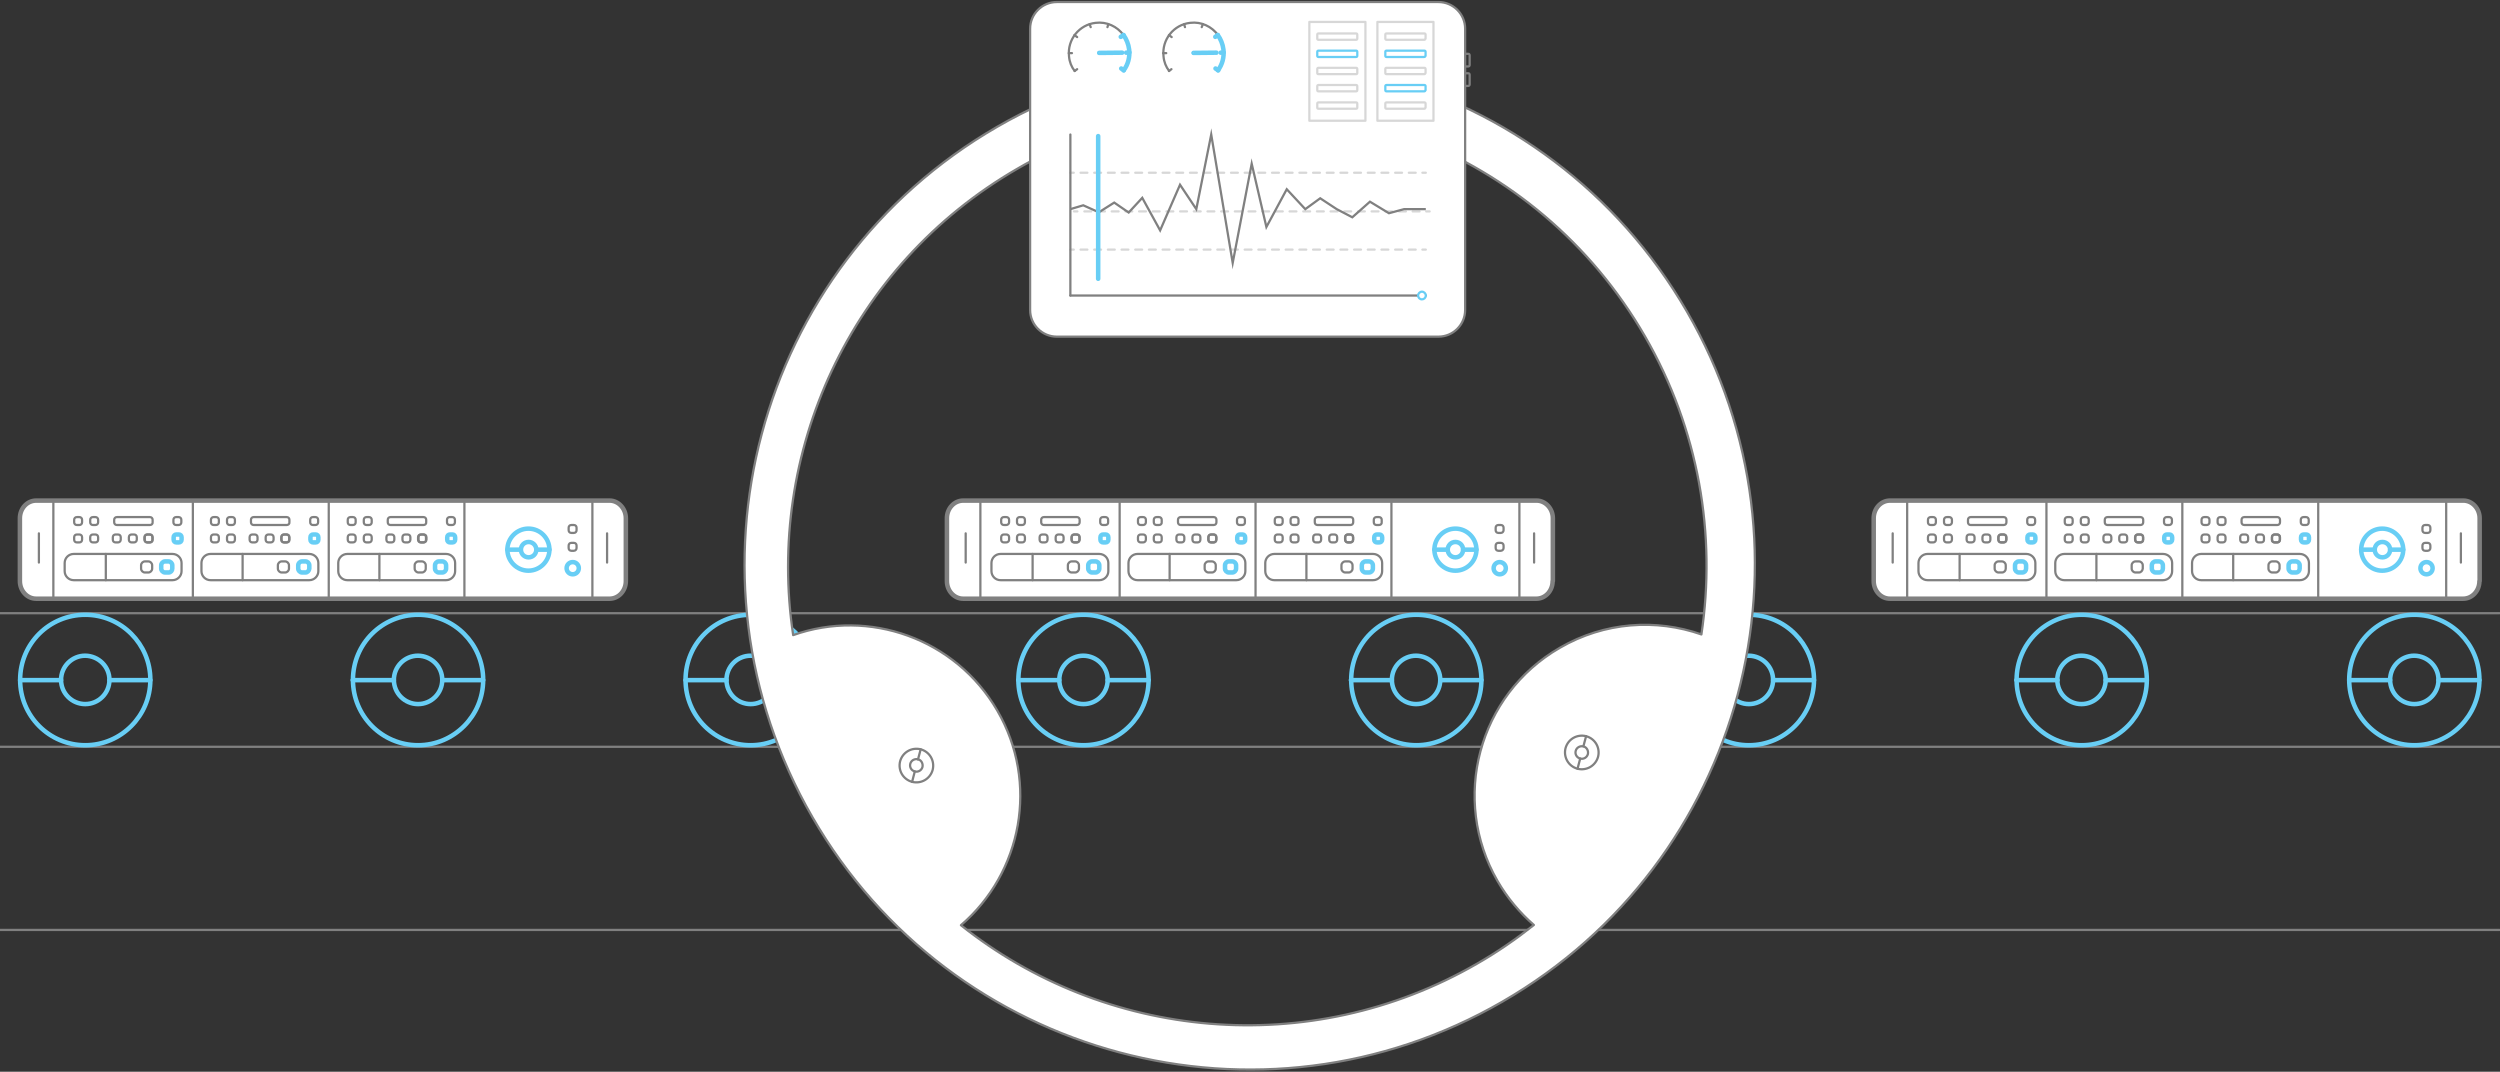 <svg xmlns="http://www.w3.org/2000/svg" xmlns:xlink="http://www.w3.org/1999/xlink" version="1.1" id="Layer_1" x="0px" y="0px" viewBox="0 0 1105.7 474" style="enable-background:new 0 0 1105.7 474;" xml:space="preserve" class="svg" src="ç" alt="DBaaS Performance"><rect x="0" y="0" width="1105.7" height="474" fill="#333333" stroke="none"/><style type="text/css">
	.prov0{fill:none;stroke:#808080;stroke-linecap:round;stroke-linejoin:round;stroke-miterlimit:10;}
	.prov1{fill:none;stroke:#68cef5;stroke-width:2;stroke-linecap:round;stroke-linejoin:round;stroke-miterlimit:10;}
	.prov2{fill:#FFFFFF;stroke:#808080;stroke-width:2;stroke-linecap:round;stroke-linejoin:round;stroke-miterlimit:10;}
	.prov3{fill:#FFFFFF;stroke:#808080;stroke-linecap:round;stroke-linejoin:round;stroke-miterlimit:10;}
	.prov4{fill:#FFFFFF;stroke:#68cef5;stroke-linecap:round;stroke-linejoin:round;stroke-miterlimit:10;}
	.prov5{fill:none;stroke:#D7D7D7;stroke-linecap:round;stroke-linejoin:round;}
	.prov6{fill:none;stroke:#D7D7D7;stroke-linecap:round;stroke-linejoin:round;stroke-dasharray:3.025,3.025;}
	.prov7{fill:none;stroke:#D7D7D7;stroke-linecap:round;stroke-linejoin:round;stroke-miterlimit:10;}
	.prov8{fill:none;stroke:#808080;stroke-miterlimit:10;}
	.prov9{fill:none;stroke:#68cef5;stroke-width:2;stroke-linecap:round;stroke-linejoin:round;stroke-miterlimit:10;}
</style><line class="prov0" x1="0" y1="271.2" x2="1105.5" y2="271.2"/><line class="prov0" x1="0" y1="330.3" x2="1105.5" y2="330.3"/><line class="prov0" x1="0" y1="411.3" x2="1105.5" y2="411.3"/><g><g><path id="svg-concept" class="prov1" d="M66.5,300.7c0,15.9-12.9,28.9-28.8,28.9c-15.9,0-28.8-12.9-28.8-28.9s12.9-28.8,28.8-28.8    C53.6,271.9,66.5,284.8,66.5,300.7z"/><path id="svg-concept" class="prov1" d="M48.4,300.7c0,5.9-4.8,10.7-10.7,10.7c-5.9,0-10.7-4.8-10.7-10.7s4.8-10.7,10.7-10.7    C43.6,290.1,48.4,294.8,48.4,300.7z"/><line id="svg-concept" class="prov1" x1="66.5" y1="300.8" x2="48.4" y2="300.8"/><line id="svg-concept" class="prov1" x1="27" y1="300.8" x2="8.9" y2="300.8"/><animateTransform attributeName="transform" type="rotate" from="0 37 301" to="360 38 301" begin="0s" dur="1s" repeatCount="indefinite"/></g><g><path id="svg-concept" class="prov1" d="M213.7,300.7c0,15.9-12.9,28.9-28.8,28.9c-15.9,0-28.8-12.9-28.8-28.9s12.9-28.8,28.8-28.8   C200.8,271.9,213.7,284.8,213.7,300.7z"/><path id="svg-concept" class="prov1" d="M195.6,300.7c0,5.9-4.8,10.7-10.7,10.7c-5.9,0-10.7-4.8-10.7-10.7s4.8-10.7,10.7-10.7   C190.8,290.1,195.6,294.8,195.6,300.7z"/><line id="svg-concept" class="prov1" x1="213.7" y1="300.8" x2="195.6" y2="300.8"/><line id="svg-concept" class="prov1" x1="174.2" y1="300.8" x2="156" y2="300.8"/><animateTransform attributeName="transform" type="rotate" from="0 185 301" to="360 185 301" begin="0s" dur="1s" repeatCount="indefinite"/></g><g><path id="svg-concept" class="prov1" d="M360.8,300.7c0,15.9-12.9,28.9-28.8,28.9c-15.9,0-28.8-12.9-28.8-28.9s12.9-28.8,28.8-28.8   C347.9,271.9,360.8,284.8,360.8,300.7z"/><path id="svg-concept" class="prov1" d="M342.7,300.7c0,5.9-4.8,10.7-10.7,10.7c-5.9,0-10.7-4.8-10.7-10.7s4.8-10.7,10.7-10.7   C337.9,290.1,342.7,294.8,342.7,300.7z"/><line id="svg-concept" class="prov1" x1="360.8" y1="300.8" x2="342.7" y2="300.8"/><line id="svg-concept" class="prov1" x1="321.3" y1="300.8" x2="303.2" y2="300.8"/><animateTransform attributeName="transform" type="rotate" from="0 332 301" to="360 332 301" begin="0.5s" dur="1s" repeatCount="indefinite"/></g><g><path id="svg-concept" class="prov1" d="M508,300.7c0,15.9-12.9,28.9-28.8,28.9c-15.9,0-28.8-12.9-28.8-28.9s12.9-28.8,28.8-28.8   C495.1,271.9,508,284.8,508,300.7z"/><path id="svg-concept" class="prov1" d="M489.9,300.7c0,5.9-4.8,10.7-10.7,10.7c-5.9,0-10.7-4.8-10.7-10.7s4.8-10.7,10.7-10.7   C485.1,290.1,489.9,294.8,489.9,300.7z"/><line id="svg-concept" class="prov1" x1="508" y1="300.8" x2="489.9" y2="300.8"/><line id="svg-concept" class="prov1" x1="468.5" y1="300.8" x2="450.4" y2="300.8"/><animateTransform attributeName="transform" type="rotate" from="0 479 301" to="360 479 301" begin="0.5s" dur="1s" repeatCount="indefinite"/></g><g><path id="svg-concept" class="prov1" d="M655.2,300.7c0,15.9-12.9,28.9-28.8,28.9c-15.9,0-28.8-12.9-28.8-28.9s12.9-28.8,28.8-28.8   C642.2,271.9,655.2,284.8,655.2,300.7z"/><path id="svg-concept" class="prov1" d="M637,300.7c0,5.9-4.8,10.7-10.7,10.7c-5.9,0-10.7-4.8-10.7-10.7s4.8-10.7,10.7-10.7   C632.2,290.1,637,294.8,637,300.7z"/><line id="svg-concept" class="prov1" x1="655.2" y1="300.8" x2="637" y2="300.8"/><line id="svg-concept" class="prov1" x1="615.6" y1="300.8" x2="597.5" y2="300.8"/><animateTransform attributeName="transform" type="rotate" from="0 626 301" to="360 626 301" begin="0.5s" dur="1s" repeatCount="indefinite"/></g><g><path id="svg-concept" class="prov1" d="M802.3,300.7c0,15.9-12.9,28.9-28.8,28.9c-15.9,0-28.8-12.9-28.8-28.9s12.9-28.8,28.8-28.8   C789.4,271.9,802.3,284.8,802.3,300.7z"/><path id="svg-concept" class="prov1" d="M784.2,300.7c0,5.9-4.8,10.7-10.7,10.7c-5.9,0-10.7-4.8-10.7-10.7s4.8-10.7,10.7-10.7   C779.4,290.1,784.2,294.8,784.2,300.7z"/><line id="svg-concept" class="prov1" x1="802.3" y1="300.8" x2="784.2" y2="300.8"/><line id="svg-concept" class="prov1" x1="762.8" y1="300.8" x2="744.7" y2="300.8"/><animateTransform attributeName="transform" type="rotate" from="0 773 301" to="360 773 301" begin="0.5s" dur="1s" repeatCount="indefinite"/></g><g><path id="svg-concept" class="prov1" d="M949.5,300.7c0,15.9-12.9,28.9-28.8,28.9c-15.9,0-28.8-12.9-28.8-28.9s12.9-28.8,28.8-28.8   C936.6,271.9,949.5,284.8,949.5,300.7z"/><path id="svg-concept" class="prov1" d="M931.3,300.7c0,5.9-4.8,10.7-10.7,10.7c-5.9,0-10.7-4.8-10.7-10.7s4.8-10.7,10.7-10.7   C926.6,290.1,931.3,294.8,931.3,300.7z"/><line id="svg-concept" class="prov1" x1="949.5" y1="300.8" x2="931.3" y2="300.8"/><line id="svg-concept" class="prov1" x1="910" y1="300.8" x2="891.8" y2="300.8"/><animateTransform attributeName="transform" type="rotate" from="0 921 301" to="360 921 301" begin="0.5s" dur="1s" repeatCount="indefinite"/></g><g><path id="svg-concept" class="prov1" d="M1096.6,300.7c0,15.9-12.9,28.9-28.8,28.9c-15.9,0-28.8-12.9-28.8-28.9s12.9-28.8,28.8-28.8   C1083.7,271.9,1096.6,284.8,1096.6,300.7z"/><path id="svg-concept" class="prov1" d="M1078.5,300.7c0,5.9-4.8,10.7-10.7,10.7c-5.9,0-10.7-4.8-10.7-10.7s4.8-10.7,10.7-10.7   C1073.7,290.1,1078.5,294.8,1078.5,300.7z"/><line id="svg-concept" class="prov1" x1="1096.6" y1="300.8" x2="1078.5" y2="300.8"/><line id="svg-concept" class="prov1" x1="1057.1" y1="300.8" x2="1039" y2="300.8"/><animateTransform attributeName="transform" type="rotate" from="0 1068 301" to="360 1068 301" begin="0.5s" dur="1s" repeatCount="indefinite"/></g></g><g><g><path class="prov2" d="M686.7,257c0,4.3-3.2,7.8-7.2,7.8H426c-4,0-7.2-3.5-7.2-7.8v-27.8c0-4.3,3.2-7.8,7.2-7.8h253.6    c3.9,0,7.2,3.5,7.2,7.8V257z"/><path id="svg-concept" class="prov1" d="M489,239.9h-1.1c-0.7,0-1.2-0.5-1.2-1.2v-1.1c0-0.7,0.5-1.2,1.2-1.2h1.1c0.7,0,1.2,0.5,1.2,1.2v1.1    C490.2,239.4,489.7,239.9,489,239.9z"/><path id="svg-concept" class="prov1" d="M484.5,253.2H483c-0.9,0-1.7-0.8-1.7-1.7V250c0-0.9,0.8-1.7,1.7-1.7h1.5c0.9,0,1.7,0.8,1.7,1.7v1.5    C486.2,252.4,485.4,253.2,484.5,253.2z"/><path id="svg-concept" class="prov1" d="M549.5,239.9h-1.1c-0.7,0-1.2-0.5-1.2-1.2v-1.1c0-0.7,0.5-1.2,1.2-1.2h1.1c0.7,0,1.2,0.5,1.2,1.2v1.1    C550.8,239.4,550.2,239.9,549.5,239.9z"/><path id="svg-concept" class="prov1" d="M545,253.2h-1.5c-0.9,0-1.7-0.8-1.7-1.7V250c0-0.9,0.8-1.7,1.7-1.7h1.5c0.9,0,1.7,0.8,1.7,1.7v1.5    C546.7,252.4,545.9,253.2,545,253.2z"/><path id="svg-concept" class="prov1" d="M610,239.9H609c-0.7,0-1.2-0.5-1.2-1.2v-1.1c0-0.7,0.5-1.2,1.2-1.2h1.1c0.7,0,1.2,0.5,1.2,1.2v1.1    C611.3,239.4,610.7,239.9,610,239.9z"/><path id="svg-concept" class="prov1" d="M605.5,253.2H604c-0.9,0-1.7-0.8-1.7-1.7V250c0-0.9,0.8-1.7,1.7-1.7h1.5c0.9,0,1.7,0.8,1.7,1.7v1.5    C607.2,252.4,606.4,253.2,605.5,253.2z"/><path id="svg-concept" class="prov1" d="M653,243.1c0,5.1-4.2,9.3-9.3,9.3c-5.1,0-9.3-4.2-9.3-9.3c0-5.1,4.2-9.3,9.3-9.3    C648.8,233.8,653,238,653,243.1z"/><path id="svg-concept" class="prov1" d="M647.1,243.1c0,1.9-1.5,3.4-3.4,3.4c-1.9,0-3.4-1.5-3.4-3.4s1.5-3.4,3.4-3.4    C645.6,239.7,647.1,241.2,647.1,243.1z"/><line id="svg-concept" class="prov1" x1="653" y1="243.1" x2="647.1" y2="243.1"/><line id="svg-concept" class="prov1" x1="640.2" y1="243.1" x2="634.4" y2="243.1"/><line class="prov0" x1="433.6" y1="221.4" x2="433.6" y2="264.7"/><line class="prov0" x1="672" y1="221.4" x2="672" y2="264.8"/><path class="prov0" d="M486.2,256.6h-43.7c-2.2,0-4-1.8-4-4V249c0-2.2,1.8-4,4-4h43.7c2.2,0,4,1.8,4,4v3.6    C490.2,254.8,488.4,256.6,486.2,256.6z"/><path class="prov0" d="M445,239.9H444c-0.7,0-1.2-0.5-1.2-1.2v-1.1c0-0.7,0.5-1.2,1.2-1.2h1.1c0.7,0,1.2,0.5,1.2,1.2v1.1    C446.3,239.4,445.7,239.9,445,239.9z"/><path class="prov0" d="M452.1,239.9H451c-0.7,0-1.2-0.5-1.2-1.2v-1.1c0-0.7,0.5-1.2,1.2-1.2h1.1c0.7,0,1.2,0.5,1.2,1.2v1.1    C453.3,239.4,452.8,239.9,452.1,239.9z"/><path class="prov0" d="M462.1,239.9H461c-0.7,0-1.2-0.5-1.2-1.2v-1.1c0-0.7,0.5-1.2,1.2-1.2h1.1c0.7,0,1.2,0.5,1.2,1.2v1.1    C463.3,239.4,462.8,239.9,462.1,239.9z"/><path class="prov0" d="M445,232.2H444c-0.7,0-1.2-0.5-1.2-1.2v-1.1c0-0.7,0.5-1.2,1.2-1.2h1.1c0.7,0,1.2,0.5,1.2,1.2v1.1    C446.3,231.7,445.7,232.2,445,232.2z"/><path class="prov0" d="M452.1,232.2H451c-0.7,0-1.2-0.5-1.2-1.2v-1.1c0-0.7,0.5-1.2,1.2-1.2h1.1c0.7,0,1.2,0.5,1.2,1.2v1.1    C453.3,231.7,452.8,232.2,452.1,232.2z"/><path class="prov0" d="M488.9,232.2h-1.1c-0.7,0-1.2-0.5-1.2-1.2v-1.1c0-0.7,0.5-1.2,1.2-1.2h1.1c0.7,0,1.2,0.5,1.2,1.2v1.1    C490.2,231.7,489.6,232.2,488.9,232.2z"/><path class="prov0" d="M469.2,239.9h-1.1c-0.7,0-1.2-0.5-1.2-1.2v-1.1c0-0.7,0.5-1.2,1.2-1.2h1.1c0.7,0,1.2,0.5,1.2,1.2v1.1    C470.4,239.4,469.9,239.9,469.2,239.9z"/><path class="prov0" d="M476.2,239.9h-1.1c-0.7,0-1.2-0.5-1.2-1.2v-1.1c0-0.7,0.5-1.2,1.2-1.2h1.1c0.7,0,1.2,0.5,1.2,1.2v1.1    C477.4,239.4,476.8,239.9,476.2,239.9z"/><path class="prov0" d="M476.3,239.9h-1.1c-0.7,0-1.2-0.5-1.2-1.2v-1.1c0-0.7,0.5-1.2,1.2-1.2h1.1c0.7,0,1.2,0.5,1.2,1.2v1.1    C477.5,239.4,476.9,239.9,476.3,239.9z"/><path class="prov0" d="M476.3,232.2l-14.6,0c-0.7,0-1.2-0.5-1.2-1.2v-1.1c0-0.7,0.5-1.2,1.2-1.2l14.6,0c0.7,0,1.2,0.5,1.2,1.2v1.1    C477.5,231.7,476.9,232.2,476.3,232.2z"/><line class="prov0" x1="456.7" y1="245" x2="456.7" y2="256.6"/><path class="prov0" d="M475.5,253.2H474c-0.9,0-1.7-0.8-1.7-1.7V250c0-0.9,0.8-1.7,1.7-1.7h1.5c0.9,0,1.7,0.8,1.7,1.7v1.5    C477.2,252.4,476.4,253.2,475.5,253.2z"/><path class="prov0" d="M546.8,256.6h-43.7c-2.2,0-4-1.8-4-4V249c0-2.2,1.8-4,4-4h43.7c2.2,0,4,1.8,4,4v3.6    C550.8,254.8,549,256.6,546.8,256.6z"/><path class="prov0" d="M505.6,239.9h-1.1c-0.7,0-1.2-0.5-1.2-1.2v-1.1c0-0.7,0.5-1.2,1.2-1.2h1.1c0.7,0,1.2,0.5,1.2,1.2v1.1    C506.8,239.4,506.2,239.9,505.6,239.9z"/><path class="prov0" d="M512.6,239.9h-1.1c-0.7,0-1.2-0.5-1.2-1.2v-1.1c0-0.7,0.5-1.2,1.2-1.2h1.1c0.7,0,1.2,0.5,1.2,1.2v1.1    C513.9,239.4,513.3,239.9,512.6,239.9z"/><path class="prov0" d="M522.6,239.9h-1.1c-0.7,0-1.2-0.5-1.2-1.2v-1.1c0-0.7,0.5-1.2,1.2-1.2h1.1c0.7,0,1.2,0.5,1.2,1.2v1.1    C523.8,239.4,523.3,239.9,522.6,239.9z"/><path class="prov0" d="M505.6,232.2h-1.1c-0.7,0-1.2-0.5-1.2-1.2v-1.1c0-0.7,0.5-1.2,1.2-1.2h1.1c0.7,0,1.2,0.5,1.2,1.2v1.1    C506.8,231.7,506.2,232.2,505.6,232.2z"/><path class="prov0" d="M512.6,232.2h-1.1c-0.7,0-1.2-0.5-1.2-1.2v-1.1c0-0.7,0.5-1.2,1.2-1.2h1.1c0.7,0,1.2,0.5,1.2,1.2v1.1    C513.9,231.7,513.3,232.2,512.6,232.2z"/><path class="prov0" d="M549.4,232.2h-1.1c-0.7,0-1.2-0.5-1.2-1.2v-1.1c0-0.7,0.5-1.2,1.2-1.2h1.1c0.7,0,1.2,0.5,1.2,1.2v1.1    C550.7,231.7,550.1,232.2,549.4,232.2z"/><path class="prov0" d="M529.7,239.9h-1.1c-0.7,0-1.2-0.5-1.2-1.2v-1.1c0-0.7,0.5-1.2,1.2-1.2h1.1c0.7,0,1.2,0.5,1.2,1.2v1.1    C530.9,239.4,530.4,239.9,529.7,239.9z"/><path class="prov0" d="M536.7,239.9h-1.1c-0.7,0-1.2-0.5-1.2-1.2v-1.1c0-0.7,0.5-1.2,1.2-1.2h1.1c0.7,0,1.2,0.5,1.2,1.2v1.1    C537.9,239.4,537.3,239.9,536.7,239.9z"/><path class="prov0" d="M536.8,239.9h-1.1c-0.7,0-1.2-0.5-1.2-1.2v-1.1c0-0.7,0.5-1.2,1.2-1.2h1.1c0.7,0,1.2,0.5,1.2,1.2v1.1    C538,239.4,537.5,239.9,536.8,239.9z"/><path class="prov0" d="M536.8,232.2l-14.6,0c-0.7,0-1.2-0.5-1.2-1.2v-1.1c0-0.7,0.5-1.2,1.2-1.2l14.6,0c0.7,0,1.2,0.5,1.2,1.2v1.1    C538,231.7,537.5,232.2,536.8,232.2z"/><line class="prov0" x1="517.3" y1="245" x2="517.3" y2="256.6"/><path class="prov0" d="M536,253.2h-1.5c-0.9,0-1.7-0.8-1.7-1.7V250c0-0.9,0.8-1.7,1.7-1.7h1.5c0.9,0,1.7,0.8,1.7,1.7v1.5    C537.7,252.4,536.9,253.2,536,253.2z"/><path class="prov0" d="M607.3,256.6h-43.7c-2.2,0-4-1.8-4-4V249c0-2.2,1.8-4,4-4h43.7c2.2,0,4,1.8,4,4v3.6    C611.3,254.8,609.5,256.6,607.3,256.6z"/><path class="prov0" d="M566.1,239.9H565c-0.7,0-1.2-0.5-1.2-1.2v-1.1c0-0.7,0.5-1.2,1.2-1.2h1.1c0.7,0,1.2,0.5,1.2,1.2v1.1    C567.3,239.4,566.7,239.9,566.1,239.9z"/><path class="prov0" d="M573.1,239.9H572c-0.7,0-1.2-0.5-1.2-1.2v-1.1c0-0.7,0.5-1.2,1.2-1.2h1.1c0.7,0,1.2,0.5,1.2,1.2v1.1    C574.4,239.4,573.8,239.9,573.1,239.9z"/><path class="prov0" d="M583.1,239.9H582c-0.7,0-1.2-0.5-1.2-1.2v-1.1c0-0.7,0.5-1.2,1.2-1.2h1.1c0.7,0,1.2,0.5,1.2,1.2v1.1    C584.3,239.4,583.8,239.9,583.1,239.9z"/><path class="prov0" d="M566.1,232.2H565c-0.7,0-1.2-0.5-1.2-1.2v-1.1c0-0.7,0.5-1.2,1.2-1.2h1.1c0.7,0,1.2,0.5,1.2,1.2v1.1    C567.3,231.7,566.7,232.2,566.1,232.2z"/><path class="prov0" d="M573.1,232.2H572c-0.7,0-1.2-0.5-1.2-1.2v-1.1c0-0.7,0.5-1.2,1.2-1.2h1.1c0.7,0,1.2,0.5,1.2,1.2v1.1    C574.4,231.7,573.8,232.2,573.1,232.2z"/><path class="prov0" d="M609.9,232.2h-1.1c-0.7,0-1.2-0.5-1.2-1.2v-1.1c0-0.7,0.5-1.2,1.2-1.2h1.1c0.7,0,1.2,0.5,1.2,1.2v1.1    C611.2,231.7,610.6,232.2,609.9,232.2z"/><path class="prov0" d="M590.2,239.9h-1.1c-0.7,0-1.2-0.5-1.2-1.2v-1.1c0-0.7,0.5-1.2,1.2-1.2h1.1c0.7,0,1.2,0.5,1.2,1.2v1.1    C591.4,239.4,590.9,239.9,590.2,239.9z"/><path class="prov0" d="M597.2,239.9h-1.1c-0.7,0-1.2-0.5-1.2-1.2v-1.1c0-0.7,0.5-1.2,1.2-1.2h1.1c0.7,0,1.2,0.5,1.2,1.2v1.1    C598.4,239.4,597.8,239.9,597.2,239.9z"/><path class="prov0" d="M597.3,239.9h-1.1c-0.7,0-1.2-0.5-1.2-1.2v-1.1c0-0.7,0.5-1.2,1.2-1.2h1.1c0.7,0,1.2,0.5,1.2,1.2v1.1    C598.5,239.4,598,239.9,597.3,239.9z"/><path id="svg-concept" class="prov1" d="M666,251.3c0,1.5-1.2,2.7-2.7,2.7c-1.5,0-2.7-1.2-2.7-2.7c0-1.5,1.2-2.7,2.7-2.7    C664.7,248.6,666,249.8,666,251.3z"/><path class="prov0" d="M663.8,243.6h-1.1c-0.7,0-1.2-0.5-1.2-1.2v-1.1c0-0.7,0.5-1.2,1.2-1.2h1.1c0.7,0,1.2,0.5,1.2,1.2v1.1    C665,243,664.4,243.6,663.8,243.6z"/><path class="prov0" d="M663.8,235.7h-1.1c-0.7,0-1.2-0.5-1.2-1.2v-1.1c0-0.7,0.5-1.2,1.2-1.2h1.1c0.7,0,1.2,0.5,1.2,1.2v1.1    C665,235.2,664.4,235.7,663.8,235.7z"/><path class="prov0" d="M597.3,232.2l-14.6,0c-0.7,0-1.2-0.5-1.2-1.2v-1.1c0-0.7,0.5-1.2,1.2-1.2l14.6,0c0.7,0,1.2,0.5,1.2,1.2v1.1    C598.5,231.7,598,232.2,597.3,232.2z"/><line class="prov0" x1="577.8" y1="245" x2="577.8" y2="256.6"/><path class="prov0" d="M596.5,253.2H595c-0.9,0-1.7-0.8-1.7-1.7V250c0-0.9,0.8-1.7,1.7-1.7h1.5c0.9,0,1.7,0.8,1.7,1.7v1.5    C598.2,252.4,597.4,253.2,596.5,253.2z"/><line class="prov0" x1="495.2" y1="221.4" x2="495.2" y2="264.8"/><line class="prov0" x1="427.1" y1="235.9" x2="427.1" y2="248.8"/><line class="prov0" x1="678.5" y1="235.9" x2="678.5" y2="248.8"/><line class="prov0" x1="555.3" y1="221.4" x2="555.3" y2="264.8"/><line class="prov0" x1="615.4" y1="221.4" x2="615.4" y2="264.8"/><path class="prov0" d="M670.5,264.8"/><path class="prov0" d="M436.1,264.8"/></g><g><path class="prov2" d="M1096.6,257c0,4.3-3.2,7.8-7.2,7.8H835.9c-4,0-7.2-3.5-7.2-7.8v-27.8c0-4.3,3.2-7.8,7.2-7.8h253.6    c3.9,0,7.2,3.5,7.2,7.8V257z"/><path id="svg-concept" class="prov1" d="M899,239.9h-1.1c-0.7,0-1.2-0.5-1.2-1.2v-1.1c0-0.7,0.5-1.2,1.2-1.2h1.1c0.7,0,1.2,0.5,1.2,1.2v1.1    C900.2,239.4,899.6,239.9,899,239.9z"/><path id="svg-concept" class="prov1" d="M894.4,253.2h-1.5c-0.9,0-1.7-0.8-1.7-1.7V250c0-0.9,0.8-1.7,1.7-1.7h1.5c0.9,0,1.7,0.8,1.7,1.7v1.5    C896.1,252.4,895.4,253.2,894.4,253.2z"/><path id="svg-concept" class="prov1" d="M959.5,239.9h-1.1c-0.7,0-1.2-0.5-1.2-1.2v-1.1c0-0.7,0.5-1.2,1.2-1.2h1.1c0.7,0,1.2,0.5,1.2,1.2v1.1    C960.7,239.4,960.1,239.9,959.5,239.9z"/><path id="svg-concept" class="prov1" d="M954.9,253.2h-1.5c-0.9,0-1.7-0.8-1.7-1.7V250c0-0.9,0.8-1.7,1.7-1.7h1.5c0.9,0,1.7,0.8,1.7,1.7v1.5    C956.6,252.4,955.9,253.2,954.9,253.2z"/><path id="svg-concept" class="prov1" d="M1020,239.9h-1.1c-0.7,0-1.2-0.5-1.2-1.2v-1.1c0-0.7,0.5-1.2,1.2-1.2h1.1c0.7,0,1.2,0.5,1.2,1.2v1.1    C1021.2,239.4,1020.7,239.9,1020,239.9z"/><path id="svg-concept" class="prov1" d="M1015.4,253.2h-1.5c-0.9,0-1.7-0.8-1.7-1.7V250c0-0.9,0.8-1.7,1.7-1.7h1.5c0.9,0,1.7,0.8,1.7,1.7v1.5    C1017.1,252.4,1016.4,253.2,1015.4,253.2z"/><path id="svg-concept" class="prov1" d="M1062.9,243.1c0,5.1-4.2,9.3-9.3,9.3c-5.1,0-9.3-4.2-9.3-9.3c0-5.1,4.2-9.3,9.3-9.3    C1058.7,233.8,1062.9,238,1062.9,243.1z"/><path id="svg-concept" class="prov1" d="M1057.1,243.1c0,1.9-1.5,3.4-3.4,3.4c-1.9,0-3.4-1.5-3.4-3.4s1.5-3.4,3.4-3.4    C1055.5,239.7,1057.1,241.2,1057.1,243.1z"/><line id="svg-concept" class="prov1" x1="1062.9" y1="243.1" x2="1057.1" y2="243.1"/><line id="svg-concept" class="prov1" x1="1050.2" y1="243.1" x2="1044.3" y2="243.1"/><line class="prov0" x1="843.5" y1="221.4" x2="843.5" y2="264.7"/><line class="prov0" x1="1081.9" y1="221.4" x2="1081.9" y2="264.8"/><path class="prov0" d="M896.2,256.6h-43.7c-2.2,0-4-1.8-4-4V249c0-2.2,1.8-4,4-4h43.7c2.2,0,4,1.8,4,4v3.6    C900.2,254.8,898.4,256.6,896.2,256.6z"/><path class="prov0" d="M855,239.9h-1.1c-0.7,0-1.2-0.5-1.2-1.2v-1.1c0-0.7,0.5-1.2,1.2-1.2h1.1c0.7,0,1.2,0.5,1.2,1.2v1.1    C856.2,239.4,855.7,239.9,855,239.9z"/><path class="prov0" d="M862.1,239.9H861c-0.7,0-1.2-0.5-1.2-1.2v-1.1c0-0.7,0.5-1.2,1.2-1.2h1.1c0.7,0,1.2,0.5,1.2,1.2v1.1    C863.3,239.4,862.7,239.9,862.1,239.9z"/><path class="prov0" d="M872,239.9H871c-0.7,0-1.2-0.5-1.2-1.2v-1.1c0-0.7,0.5-1.2,1.2-1.2h1.1c0.7,0,1.2,0.5,1.2,1.2v1.1    C873.3,239.4,872.7,239.9,872,239.9z"/><path class="prov0" d="M855,232.2h-1.1c-0.7,0-1.2-0.5-1.2-1.2v-1.1c0-0.7,0.5-1.2,1.2-1.2h1.1c0.7,0,1.2,0.5,1.2,1.2v1.1    C856.2,231.7,855.7,232.2,855,232.2z"/><path class="prov0" d="M862.1,232.2H861c-0.7,0-1.2-0.5-1.2-1.2v-1.1c0-0.7,0.5-1.2,1.2-1.2h1.1c0.7,0,1.2,0.5,1.2,1.2v1.1    C863.3,231.7,862.7,232.2,862.1,232.2z"/><path class="prov0" d="M898.9,232.2h-1.1c-0.7,0-1.2-0.5-1.2-1.2v-1.1c0-0.7,0.5-1.2,1.2-1.2h1.1c0.7,0,1.2,0.5,1.2,1.2v1.1    C900.1,231.7,899.5,232.2,898.9,232.2z"/><path class="prov0" d="M879.1,239.9H878c-0.7,0-1.2-0.5-1.2-1.2v-1.1c0-0.7,0.5-1.2,1.2-1.2h1.1c0.7,0,1.2,0.5,1.2,1.2v1.1    C880.3,239.4,879.8,239.9,879.1,239.9z"/><path class="prov0" d="M886.1,239.9H885c-0.7,0-1.2-0.5-1.2-1.2v-1.1c0-0.7,0.5-1.2,1.2-1.2h1.1c0.7,0,1.2,0.5,1.2,1.2v1.1    C887.3,239.4,886.8,239.9,886.1,239.9z"/><path class="prov0" d="M886.2,239.9h-1.1c-0.7,0-1.2-0.5-1.2-1.2v-1.1c0-0.7,0.5-1.2,1.2-1.2h1.1c0.7,0,1.2,0.5,1.2,1.2v1.1    C887.4,239.4,886.9,239.9,886.2,239.9z"/><path class="prov0" d="M886.2,232.2l-14.6,0c-0.7,0-1.2-0.5-1.2-1.2v-1.1c0-0.7,0.5-1.2,1.2-1.2l14.6,0c0.7,0,1.2,0.5,1.2,1.2v1.1    C887.4,231.7,886.9,232.2,886.2,232.2z"/><line class="prov0" x1="866.7" y1="245" x2="866.7" y2="256.6"/><path class="prov0" d="M885.4,253.2h-1.5c-0.9,0-1.7-0.8-1.7-1.7V250c0-0.9,0.8-1.7,1.7-1.7h1.5c0.9,0,1.7,0.8,1.7,1.7v1.5    C887.1,252.4,886.4,253.2,885.4,253.2z"/><path class="prov0" d="M956.7,256.6H913c-2.2,0-4-1.8-4-4V249c0-2.2,1.8-4,4-4h43.7c2.2,0,4,1.8,4,4v3.6    C960.7,254.8,958.9,256.6,956.7,256.6z"/><path class="prov0" d="M915.5,239.9h-1.1c-0.7,0-1.2-0.5-1.2-1.2v-1.1c0-0.7,0.5-1.2,1.2-1.2h1.1c0.7,0,1.2,0.5,1.2,1.2v1.1    C916.7,239.4,916.2,239.9,915.5,239.9z"/><path class="prov0" d="M922.6,239.9h-1.1c-0.7,0-1.2-0.5-1.2-1.2v-1.1c0-0.7,0.5-1.2,1.2-1.2h1.1c0.7,0,1.2,0.5,1.2,1.2v1.1    C923.8,239.4,923.2,239.9,922.6,239.9z"/><path class="prov0" d="M932.6,239.9h-1.1c-0.7,0-1.2-0.5-1.2-1.2v-1.1c0-0.7,0.5-1.2,1.2-1.2h1.1c0.7,0,1.2,0.5,1.2,1.2v1.1    C933.8,239.4,933.2,239.9,932.6,239.9z"/><path class="prov0" d="M915.5,232.2h-1.1c-0.7,0-1.2-0.5-1.2-1.2v-1.1c0-0.7,0.5-1.2,1.2-1.2h1.1c0.7,0,1.2,0.5,1.2,1.2v1.1    C916.7,231.7,916.2,232.2,915.5,232.2z"/><path class="prov0" d="M922.6,232.2h-1.1c-0.7,0-1.2-0.5-1.2-1.2v-1.1c0-0.7,0.5-1.2,1.2-1.2h1.1c0.7,0,1.2,0.5,1.2,1.2v1.1    C923.8,231.7,923.2,232.2,922.6,232.2z"/><path class="prov0" d="M959.4,232.2h-1.1c-0.7,0-1.2-0.5-1.2-1.2v-1.1c0-0.7,0.5-1.2,1.2-1.2h1.1c0.7,0,1.2,0.5,1.2,1.2v1.1    C960.6,231.7,960,232.2,959.4,232.2z"/><path class="prov0" d="M939.6,239.9h-1.1c-0.7,0-1.2-0.5-1.2-1.2v-1.1c0-0.7,0.5-1.2,1.2-1.2h1.1c0.7,0,1.2,0.5,1.2,1.2v1.1    C940.9,239.4,940.3,239.9,939.6,239.9z"/><path class="prov0" d="M946.6,239.9h-1.1c-0.7,0-1.2-0.5-1.2-1.2v-1.1c0-0.7,0.5-1.2,1.2-1.2h1.1c0.7,0,1.2,0.5,1.2,1.2v1.1    C947.8,239.4,947.3,239.9,946.6,239.9z"/><path class="prov0" d="M946.7,239.9h-1.1c-0.7,0-1.2-0.5-1.2-1.2v-1.1c0-0.7,0.5-1.2,1.2-1.2h1.1c0.7,0,1.2,0.5,1.2,1.2v1.1    C947.9,239.4,947.4,239.9,946.7,239.9z"/><path class="prov0" d="M946.7,232.2l-14.6,0c-0.7,0-1.2-0.5-1.2-1.2v-1.1c0-0.7,0.5-1.2,1.2-1.2l14.6,0c0.7,0,1.2,0.5,1.2,1.2v1.1    C947.9,231.7,947.4,232.2,946.7,232.2z"/><line class="prov0" x1="927.2" y1="245" x2="927.2" y2="256.6"/><path class="prov0" d="M946,253.2h-1.5c-0.9,0-1.7-0.8-1.7-1.7V250c0-0.9,0.8-1.7,1.7-1.7h1.5c0.9,0,1.7,0.8,1.7,1.7v1.5    C947.6,252.4,946.9,253.2,946,253.2z"/><path class="prov0" d="M1017.2,256.6h-43.7c-2.2,0-4-1.8-4-4V249c0-2.2,1.8-4,4-4h43.7c2.2,0,4,1.8,4,4v3.6    C1021.2,254.8,1019.4,256.6,1017.2,256.6z"/><path class="prov0" d="M976,239.9h-1.1c-0.7,0-1.2-0.5-1.2-1.2v-1.1c0-0.7,0.5-1.2,1.2-1.2h1.1c0.7,0,1.2,0.5,1.2,1.2v1.1    C977.2,239.4,976.7,239.9,976,239.9z"/><path class="prov0" d="M983.1,239.9H982c-0.7,0-1.2-0.5-1.2-1.2v-1.1c0-0.7,0.5-1.2,1.2-1.2h1.1c0.7,0,1.2,0.5,1.2,1.2v1.1    C984.3,239.4,983.8,239.9,983.1,239.9z"/><path class="prov0" d="M993.1,239.9H992c-0.7,0-1.2-0.5-1.2-1.2v-1.1c0-0.7,0.5-1.2,1.2-1.2h1.1c0.7,0,1.2,0.5,1.2,1.2v1.1    C994.3,239.4,993.7,239.9,993.1,239.9z"/><path class="prov0" d="M976,232.2h-1.1c-0.7,0-1.2-0.5-1.2-1.2v-1.1c0-0.7,0.5-1.2,1.2-1.2h1.1c0.7,0,1.2,0.5,1.2,1.2v1.1    C977.2,231.7,976.7,232.2,976,232.2z"/><path class="prov0" d="M983.1,232.2H982c-0.7,0-1.2-0.5-1.2-1.2v-1.1c0-0.7,0.5-1.2,1.2-1.2h1.1c0.7,0,1.2,0.5,1.2,1.2v1.1    C984.3,231.7,983.8,232.2,983.1,232.2z"/><path class="prov0" d="M1019.9,232.2h-1.1c-0.7,0-1.2-0.5-1.2-1.2v-1.1c0-0.7,0.5-1.2,1.2-1.2h1.1c0.7,0,1.2,0.5,1.2,1.2v1.1    C1021.1,231.7,1020.6,232.2,1019.9,232.2z"/><path class="prov0" d="M1000.1,239.9H999c-0.7,0-1.2-0.5-1.2-1.2v-1.1c0-0.7,0.5-1.2,1.2-1.2h1.1c0.7,0,1.2,0.5,1.2,1.2v1.1    C1001.4,239.4,1000.8,239.9,1000.1,239.9z"/><path class="prov0" d="M1007.1,239.9h-1.1c-0.7,0-1.2-0.5-1.2-1.2v-1.1c0-0.7,0.5-1.2,1.2-1.2h1.1c0.7,0,1.2,0.5,1.2,1.2l0,1.1    C1008.3,239.4,1007.8,239.9,1007.1,239.9z"/><path class="prov0" d="M1007.2,239.9h-1.1c-0.7,0-1.2-0.5-1.2-1.2v-1.1c0-0.7,0.5-1.2,1.2-1.2h1.1c0.7,0,1.2,0.5,1.2,1.2v1.1    C1008.4,239.4,1007.9,239.9,1007.2,239.9z"/><path id="svg-concept" class="prov1" d="M1075.9,251.3c0,1.5-1.2,2.7-2.7,2.7c-1.5,0-2.7-1.2-2.7-2.7c0-1.5,1.2-2.7,2.7-2.7    C1074.7,248.6,1075.9,249.8,1075.9,251.3z"/><path class="prov0" d="M1073.7,243.6h-1.1c-0.7,0-1.2-0.5-1.2-1.2v-1.1c0-0.7,0.5-1.2,1.2-1.2h1.1c0.7,0,1.2,0.5,1.2,1.2v1.1    C1074.9,243,1074.4,243.6,1073.7,243.6z"/><path class="prov0" d="M1073.7,235.7h-1.1c-0.7,0-1.2-0.5-1.2-1.2v-1.1c0-0.7,0.5-1.2,1.2-1.2h1.1c0.7,0,1.2,0.5,1.2,1.2v1.1    C1074.9,235.2,1074.4,235.7,1073.7,235.7z"/><path class="prov0" d="M1007.2,232.2l-14.6,0c-0.7,0-1.2-0.5-1.2-1.2v-1.1c0-0.7,0.5-1.2,1.2-1.2l14.6,0c0.7,0,1.2,0.5,1.2,1.2v1.1    C1008.4,231.7,1007.9,232.2,1007.2,232.2z"/><line class="prov0" x1="987.7" y1="245" x2="987.7" y2="256.6"/><path class="prov0" d="M1006.5,253.2h-1.5c-0.9,0-1.7-0.8-1.7-1.7V250c0-0.9,0.8-1.7,1.7-1.7h1.5c0.9,0,1.7,0.8,1.7,1.7v1.5    C1008.1,252.4,1007.4,253.2,1006.5,253.2z"/><line class="prov0" x1="905.1" y1="221.4" x2="905.1" y2="264.8"/><line class="prov0" x1="837.1" y1="235.9" x2="837.1" y2="248.8"/><line class="prov0" x1="1088.4" y1="235.9" x2="1088.4" y2="248.8"/><line class="prov0" x1="965.2" y1="221.4" x2="965.2" y2="264.8"/><line class="prov0" x1="1025.3" y1="221.4" x2="1025.3" y2="264.8"/><path class="prov0" d="M1080.5,264.8"/><path class="prov0" d="M846.1,264.8"/></g><g><path class="prov2" d="M276.8,257c0,4.3-3.2,7.8-7.2,7.8H16c-4,0-7.2-3.5-7.2-7.8v-27.8c0-4.3,3.2-7.8,7.2-7.8h253.6    c3.9,0,7.2,3.5,7.2,7.8V257z"/><path id="svg-concept" class="prov1" d="M79.1,239.9H78c-0.7,0-1.2-0.5-1.2-1.2v-1.1c0-0.7,0.5-1.2,1.2-1.2h1.1c0.7,0,1.2,0.5,1.2,1.2v1.1    C80.3,239.4,79.8,239.9,79.1,239.9z"/><path id="svg-concept" class="prov1" d="M74.6,253.2H73c-0.9,0-1.7-0.8-1.7-1.7V250c0-0.9,0.8-1.7,1.7-1.7h1.5c0.9,0,1.7,0.8,1.7,1.7v1.5    C76.2,252.4,75.5,253.2,74.6,253.2z"/><path id="svg-concept" class="prov1" d="M139.6,239.9h-1.1c-0.7,0-1.2-0.5-1.2-1.2v-1.1c0-0.7,0.5-1.2,1.2-1.2h1.1c0.7,0,1.2,0.5,1.2,1.2v1.1    C140.8,239.4,140.3,239.9,139.6,239.9z"/><path id="svg-concept" class="prov1" d="M135.1,253.2h-1.5c-0.9,0-1.7-0.8-1.7-1.7V250c0-0.9,0.8-1.7,1.7-1.7h1.5c0.9,0,1.7,0.8,1.7,1.7v1.5    C136.7,252.4,136,253.2,135.1,253.2z"/><path id="svg-concept" class="prov1" d="M200.1,239.9H199c-0.7,0-1.2-0.5-1.2-1.2v-1.1c0-0.7,0.5-1.2,1.2-1.2h1.1c0.7,0,1.2,0.5,1.2,1.2v1.1    C201.3,239.4,200.8,239.9,200.1,239.9z"/><path id="svg-concept" class="prov1" d="M195.6,253.2h-1.5c-0.9,0-1.7-0.8-1.7-1.7V250c0-0.9,0.8-1.7,1.7-1.7h1.5c0.9,0,1.7,0.8,1.7,1.7v1.5    C197.3,252.4,196.5,253.2,195.6,253.2z"/><path id="svg-concept" class="prov1" d="M243,243.1c0,5.1-4.2,9.3-9.3,9.3c-5.1,0-9.3-4.2-9.3-9.3c0-5.1,4.2-9.3,9.3-9.3    C238.9,233.8,243,238,243,243.1z"/><path id="svg-concept" class="prov1" d="M237.2,243.1c0,1.9-1.5,3.4-3.4,3.4c-1.9,0-3.4-1.5-3.4-3.4s1.5-3.4,3.4-3.4    C235.6,239.7,237.2,241.2,237.2,243.1z"/><line id="svg-concept" class="prov1" x1="243" y1="243.1" x2="237.2" y2="243.1"/><line id="svg-concept" class="prov1" x1="230.3" y1="243.1" x2="224.4" y2="243.1"/><line class="prov0" x1="23.6" y1="221.4" x2="23.6" y2="264.7"/><line class="prov0" x1="262" y1="221.4" x2="262" y2="264.8"/><path class="prov0" d="M76.3,256.6H32.6c-2.2,0-4-1.8-4-4V249c0-2.2,1.8-4,4-4h43.7c2.2,0,4,1.8,4,4v3.6    C80.3,254.8,78.5,256.6,76.3,256.6z"/><path class="prov0" d="M35.1,239.9H34c-0.7,0-1.2-0.5-1.2-1.2v-1.1c0-0.7,0.5-1.2,1.2-1.2h1.1c0.7,0,1.2,0.5,1.2,1.2v1.1    C36.3,239.4,35.8,239.9,35.1,239.9z"/><path class="prov0" d="M42.2,239.9h-1.1c-0.7,0-1.2-0.5-1.2-1.2v-1.1c0-0.7,0.5-1.2,1.2-1.2h1.1c0.7,0,1.2,0.5,1.2,1.2v1.1    C43.4,239.4,42.9,239.9,42.2,239.9z"/><path class="prov0" d="M52.2,239.9h-1.1c-0.7,0-1.2-0.5-1.2-1.2v-1.1c0-0.7,0.5-1.2,1.2-1.2h1.1c0.7,0,1.2,0.5,1.2,1.2v1.1    C53.4,239.4,52.8,239.9,52.2,239.9z"/><path class="prov0" d="M35.1,232.2H34c-0.7,0-1.2-0.5-1.2-1.2v-1.1c0-0.7,0.5-1.2,1.2-1.2h1.1c0.7,0,1.2,0.5,1.2,1.2v1.1    C36.3,231.7,35.8,232.2,35.1,232.2z"/><path class="prov0" d="M42.2,232.2h-1.1c-0.7,0-1.2-0.5-1.2-1.2v-1.1c0-0.7,0.5-1.2,1.2-1.2h1.1c0.7,0,1.2,0.5,1.2,1.2v1.1    C43.4,231.7,42.9,232.2,42.2,232.2z"/><path class="prov0" d="M79,232.2h-1.1c-0.7,0-1.2-0.5-1.2-1.2v-1.1c0-0.7,0.5-1.2,1.2-1.2H79c0.7,0,1.2,0.5,1.2,1.2v1.1    C80.2,231.7,79.7,232.2,79,232.2z"/><path class="prov0" d="M59.3,239.9h-1.1c-0.7,0-1.2-0.5-1.2-1.2v-1.1c0-0.7,0.5-1.2,1.2-1.2h1.1c0.7,0,1.2,0.5,1.2,1.2v1.1    C60.5,239.4,59.9,239.9,59.3,239.9z"/><path class="prov0" d="M66.2,239.9h-1.1c-0.7,0-1.2-0.5-1.2-1.2v-1.1c0-0.7,0.5-1.2,1.2-1.2h1.1c0.7,0,1.2,0.5,1.2,1.2v1.1    C67.4,239.4,66.9,239.9,66.2,239.9z"/><path class="prov0" d="M66.3,239.9h-1.1c-0.7,0-1.2-0.5-1.2-1.2v-1.1c0-0.7,0.5-1.2,1.2-1.2h1.1c0.7,0,1.2,0.5,1.2,1.2v1.1    C67.6,239.4,67,239.9,66.3,239.9z"/><path class="prov0" d="M66.3,232.2l-14.6,0c-0.7,0-1.2-0.5-1.2-1.2v-1.1c0-0.7,0.5-1.2,1.2-1.2l14.6,0c0.7,0,1.2,0.5,1.2,1.2v1.1    C67.6,231.7,67,232.2,66.3,232.2z"/><line class="prov0" x1="46.8" y1="245" x2="46.8" y2="256.6"/><path class="prov0" d="M65.6,253.2h-1.5c-0.9,0-1.7-0.8-1.7-1.7V250c0-0.9,0.8-1.7,1.7-1.7h1.5c0.9,0,1.7,0.8,1.7,1.7v1.5    C67.3,252.4,66.5,253.2,65.6,253.2z"/><path class="prov0" d="M136.8,256.6H93.1c-2.2,0-4-1.8-4-4V249c0-2.2,1.8-4,4-4h43.7c2.2,0,4,1.8,4,4v3.6    C140.8,254.8,139,256.6,136.8,256.6z"/><path class="prov0" d="M95.6,239.9h-1.1c-0.7,0-1.2-0.5-1.2-1.2v-1.1c0-0.7,0.5-1.2,1.2-1.2h1.1c0.7,0,1.2,0.5,1.2,1.2v1.1    C96.8,239.4,96.3,239.9,95.6,239.9z"/><path class="prov0" d="M102.7,239.9h-1.1c-0.7,0-1.2-0.5-1.2-1.2v-1.1c0-0.7,0.5-1.2,1.2-1.2h1.1c0.7,0,1.2,0.5,1.2,1.2v1.1    C103.9,239.4,103.4,239.9,102.7,239.9z"/><path class="prov0" d="M112.7,239.9h-1.1c-0.7,0-1.2-0.5-1.2-1.2v-1.1c0-0.7,0.5-1.2,1.2-1.2h1.1c0.7,0,1.2,0.5,1.2,1.2v1.1    C113.9,239.4,113.3,239.9,112.7,239.9z"/><path class="prov0" d="M95.6,232.2h-1.1c-0.7,0-1.2-0.5-1.2-1.2v-1.1c0-0.7,0.5-1.2,1.2-1.2h1.1c0.7,0,1.2,0.5,1.2,1.2v1.1    C96.8,231.7,96.3,232.2,95.6,232.2z"/><path class="prov0" d="M102.7,232.2h-1.1c-0.7,0-1.2-0.5-1.2-1.2v-1.1c0-0.7,0.5-1.2,1.2-1.2h1.1c0.7,0,1.2,0.5,1.2,1.2v1.1    C103.9,231.7,103.4,232.2,102.7,232.2z"/><path class="prov0" d="M139.5,232.2h-1.1c-0.7,0-1.2-0.5-1.2-1.2v-1.1c0-0.7,0.5-1.2,1.2-1.2h1.1c0.7,0,1.2,0.5,1.2,1.2v1.1    C140.7,231.7,140.2,232.2,139.5,232.2z"/><path class="prov0" d="M119.8,239.9h-1.1c-0.7,0-1.2-0.5-1.2-1.2v-1.1c0-0.7,0.5-1.2,1.2-1.2h1.1c0.7,0,1.2,0.5,1.2,1.2v1.1    C121,239.4,120.4,239.9,119.8,239.9z"/><path class="prov0" d="M126.7,239.9h-1.1c-0.7,0-1.2-0.5-1.2-1.2v-1.1c0-0.7,0.5-1.2,1.2-1.2h1.1c0.7,0,1.2,0.5,1.2,1.2v1.1    C127.9,239.4,127.4,239.9,126.7,239.9z"/><path class="prov0" d="M126.8,239.9h-1.1c-0.7,0-1.2-0.5-1.2-1.2v-1.1c0-0.7,0.5-1.2,1.2-1.2h1.1c0.7,0,1.2,0.5,1.2,1.2v1.1    C128.1,239.4,127.5,239.9,126.8,239.9z"/><path class="prov0" d="M126.8,232.2l-14.6,0c-0.7,0-1.2-0.5-1.2-1.2v-1.1c0-0.7,0.5-1.2,1.2-1.2l14.6,0c0.7,0,1.2,0.5,1.2,1.2v1.1    C128.1,231.7,127.5,232.2,126.8,232.2z"/><line class="prov0" x1="107.3" y1="245" x2="107.3" y2="256.6"/><path class="prov0" d="M126.1,253.2h-1.5c-0.9,0-1.7-0.8-1.7-1.7V250c0-0.9,0.8-1.7,1.7-1.7h1.5c0.9,0,1.7,0.8,1.7,1.7v1.5    C127.8,252.4,127,253.2,126.1,253.2z"/><path class="prov0" d="M197.3,256.6h-43.7c-2.2,0-4-1.8-4-4V249c0-2.2,1.8-4,4-4h43.7c2.2,0,4,1.8,4,4v3.6    C201.3,254.8,199.5,256.6,197.3,256.6z"/><path class="prov0" d="M156.1,239.9H155c-0.7,0-1.2-0.5-1.2-1.2v-1.1c0-0.7,0.5-1.2,1.2-1.2h1.1c0.7,0,1.2,0.5,1.2,1.2v1.1    C157.3,239.4,156.8,239.9,156.1,239.9z"/><path class="prov0" d="M163.2,239.9h-1.1c-0.7,0-1.2-0.5-1.2-1.2v-1.1c0-0.7,0.5-1.2,1.2-1.2h1.1c0.7,0,1.2,0.5,1.2,1.2v1.1    C164.4,239.4,163.9,239.9,163.2,239.9z"/><path class="prov0" d="M173.2,239.9h-1.1c-0.7,0-1.2-0.5-1.2-1.2v-1.1c0-0.7,0.5-1.2,1.2-1.2h1.1c0.7,0,1.2,0.5,1.2,1.2v1.1    C174.4,239.4,173.9,239.9,173.2,239.9z"/><path class="prov0" d="M156.1,232.2H155c-0.7,0-1.2-0.5-1.2-1.2v-1.1c0-0.7,0.5-1.2,1.2-1.2h1.1c0.7,0,1.2,0.5,1.2,1.2v1.1    C157.3,231.7,156.8,232.2,156.1,232.2z"/><path class="prov0" d="M163.2,232.2h-1.1c-0.7,0-1.2-0.5-1.2-1.2v-1.1c0-0.7,0.5-1.2,1.2-1.2h1.1c0.7,0,1.2,0.5,1.2,1.2v1.1    C164.4,231.7,163.9,232.2,163.2,232.2z"/><path class="prov0" d="M200,232.2h-1.1c-0.7,0-1.2-0.5-1.2-1.2v-1.1c0-0.7,0.5-1.2,1.2-1.2h1.1c0.7,0,1.2,0.5,1.2,1.2v1.1    C201.2,231.7,200.7,232.2,200,232.2z"/><path class="prov0" d="M180.3,239.9h-1.1c-0.7,0-1.2-0.5-1.2-1.2v-1.1c0-0.7,0.5-1.2,1.2-1.2h1.1c0.7,0,1.2,0.5,1.2,1.2v1.1    C181.5,239.4,180.9,239.9,180.3,239.9z"/><path class="prov0" d="M187.2,239.9h-1.1c-0.7,0-1.2-0.5-1.2-1.2v-1.1c0-0.7,0.5-1.2,1.2-1.2h1.1c0.7,0,1.2,0.5,1.2,1.2v1.1    C188.5,239.4,187.9,239.9,187.2,239.9z"/><path class="prov0" d="M187.4,239.9h-1.1c-0.7,0-1.2-0.5-1.2-1.2v-1.1c0-0.7,0.5-1.2,1.2-1.2h1.1c0.7,0,1.2,0.5,1.2,1.2v1.1    C188.6,239.4,188,239.9,187.4,239.9z"/><path id="svg-concept" class="prov1" d="M256,251.3c0,1.5-1.2,2.7-2.7,2.7c-1.5,0-2.7-1.2-2.7-2.7c0-1.5,1.2-2.7,2.7-2.7    C254.8,248.6,256,249.8,256,251.3z"/><path class="prov0" d="M253.8,243.6h-1.1c-0.7,0-1.2-0.5-1.2-1.2v-1.1c0-0.7,0.5-1.2,1.2-1.2h1.1c0.7,0,1.2,0.5,1.2,1.2v1.1    C255,243,254.5,243.6,253.8,243.6z"/><path class="prov0" d="M253.8,235.7h-1.1c-0.7,0-1.2-0.5-1.2-1.2v-1.1c0-0.7,0.5-1.2,1.2-1.2h1.1c0.7,0,1.2,0.5,1.2,1.2v1.1    C255,235.2,254.5,235.7,253.8,235.7z"/><path class="prov0" d="M187.3,232.2l-14.6,0c-0.7,0-1.2-0.5-1.2-1.2v-1.1c0-0.7,0.5-1.2,1.2-1.2l14.6,0c0.7,0,1.2,0.5,1.2,1.2v1.1    C188.6,231.7,188,232.2,187.3,232.2z"/><line class="prov0" x1="167.8" y1="245" x2="167.8" y2="256.6"/><path class="prov0" d="M186.6,253.2h-1.5c-0.9,0-1.7-0.8-1.7-1.7V250c0-0.9,0.8-1.7,1.7-1.7h1.5c0.9,0,1.7,0.8,1.7,1.7v1.5    C188.3,252.4,187.5,253.2,186.6,253.2z"/><line class="prov0" x1="85.3" y1="221.4" x2="85.3" y2="264.8"/><line class="prov0" x1="17.2" y1="235.9" x2="17.2" y2="248.8"/><line class="prov0" x1="268.5" y1="235.9" x2="268.5" y2="248.8"/><line class="prov0" x1="145.4" y1="221.4" x2="145.4" y2="264.8"/><line class="prov0" x1="205.4" y1="221.4" x2="205.4" y2="264.8"/><path class="prov0" d="M260.6,264.8"/><path class="prov0" d="M26.2,264.8"/></g><animateMotion path="M0, 0 1440 0" begin="0s" dur="5s" fill="currentColor"/><animateMotion path="M-1000, 0 1440 0" begin="6s" dur="6s" repeatCount="indefinite"/></g><g><path class="prov3" d="M359.3,361.4c61.7,106.8,198.4,143.4,305.2,81.6c106.8-61.7,143.4-198.4,81.6-305.2S547.8-5.6,441,56.1   C334.1,117.9,297.6,254.5,359.3,361.4z M486.1,84.9c20.8,36.1,67,48.4,103.1,27.6c19.8-11.4,32.4-30.5,36.4-51.3   c41.4,16.2,77.9,46,101.9,87.5c24,41.5,31.6,88,25,131.9c-20-7-42.8-5.6-62.6,5.9c-36.1,20.8-48.4,67-27.6,103.1   c4.4,7.6,9.9,14.1,16.1,19.5c-7.8,6.2-16.2,12-25.1,17.1c-74.5,43-164.9,33.5-228.3-17c27-23.2,34.6-63,16.1-94.9   c-18.5-31.9-56.8-45.3-90.3-33.4c-12.1-80.2,24.8-163.3,99.2-206.3c8.9-5.2,18.1-9.6,27.4-13.2C478.8,69.4,481.7,77.4,486.1,84.9z"/><path class="prov3" d="M403.4,345.8c-4-1.1-6.3-5.1-5.3-9.1c1.1-4,5.1-6.3,9.1-5.3c4,1.1,6.3,5.1,5.3,9.1   C411.4,344.5,407.4,346.8,403.4,345.8z"/><path class="prov3" d="M404.6,341.2c-1.5-0.4-2.4-1.9-2-3.4c0.4-1.5,1.9-2.3,3.4-2c1.5,0.4,2.3,1.9,2,3.4   C407.6,340.7,406.1,341.6,404.6,341.2z"/><line class="prov3" x1="403.4" y1="345.8" x2="404.6" y2="341.2"/><line class="prov3" x1="406" y1="335.9" x2="407.2" y2="331.4"/><path class="prov3" d="M697.7,340c-4-1.1-6.3-5.1-5.3-9.1c1.1-4,5.1-6.3,9.1-5.3c4,1.1,6.3,5.1,5.3,9.1   C705.7,338.7,701.7,341,697.7,340z"/><path class="prov3" d="M698.9,335.5c-1.5-0.4-2.4-1.9-2-3.4c0.4-1.5,1.9-2.3,3.4-2c1.5,0.4,2.3,1.9,2,3.4   C701.9,335,700.4,335.9,698.9,335.5z"/><line class="prov3" x1="697.7" y1="340" x2="698.9" y2="335.5"/><line class="prov3" x1="700.3" y1="330.1" x2="701.5" y2="325.6"/><path class="prov3" d="M553.4,89.6c-4-1.1-6.3-5.1-5.3-9.1c1.1-4,5.1-6.3,9.1-5.3c4,1.1,6.3,5.1,5.3,9.1   C561.4,88.3,557.4,90.6,553.4,89.6z"/><path class="prov3" d="M554.6,85.1c-1.5-0.4-2.4-1.9-2-3.4c0.4-1.5,1.9-2.3,3.4-2c1.5,0.4,2.3,1.9,2,3.4   C557.6,84.6,556.1,85.5,554.6,85.1z"/><line class="prov3" x1="553.4" y1="89.6" x2="554.6" y2="85.1"/><line class="prov3" x1="556" y1="79.7" x2="557.2" y2="75.2"/></g><g><path class="prov3" d="M636.2,0.9c6.5,0,11.8,5.3,11.8,11.8v124.4c0,6.5-5.3,11.8-11.8,11.8H467.4c-6.5,0-11.8-5.3-11.8-11.8V12.7   c0-6.5,5.3-11.8,11.8-11.8H636.2z"/><path id="svg-concept" class="prov4" d="M630.4,24.7c0,0.3-0.2,0.5-0.5,0.5h-16.7c-0.3,0-0.5-0.2-0.5-0.5v-1.8c0-0.3,0.2-0.5,0.5-0.5H630   c0.3,0,0.5,0.2,0.5,0.5V24.7z"/><path id="svg-concept" class="prov4" d="M630.4,39.9c0,0.3-0.2,0.5-0.5,0.5h-16.7c-0.3,0-0.5-0.2-0.5-0.5v-1.8c0-0.3,0.2-0.5,0.5-0.5H630   c0.3,0,0.5,0.2,0.5,0.5V39.9z"/><path id="svg-concept" class="prov4" d="M600.3,24.7c0,0.3-0.2,0.5-0.5,0.5h-16.7c-0.3,0-0.5-0.2-0.5-0.5v-1.8c0-0.3,0.2-0.5,0.5-0.5h16.7   c0.3,0,0.5,0.2,0.5,0.5V24.7z"/><path class="prov0" d="M475.3,31.4c-1.4-1.8-2.3-4-2.5-6.5c-0.8-7.4,4.5-14,11.8-14.8c4.9-0.6,9.5,1.6,12.3,5.4"/><line id="svg-concept" class="prov1" x1="496.3" y1="23.3" x2="486.2" y2="23.4"/><line class="prov0" x1="490.2" y1="10.7" x2="489.8" y2="12"/><line id="svg-concept" class="prov1" x1="496.9" y1="15.5" x2="495.7" y2="16.3"/><line id="svg-concept" class="prov1" x1="499.5" y1="23.2" x2="498.1" y2="23.3"/><line id="svg-concept" class="prov1" x1="497" y1="31.1" x2="495.9" y2="30.3"/><line class="prov0" x1="472.7" y1="23.5" x2="474.1" y2="23.5"/><line class="prov0" x1="475.2" y1="15.5" x2="476.4" y2="16.4"/><line class="prov0" x1="481.9" y1="10.7" x2="482.4" y2="12"/><line class="prov0" x1="475.3" y1="31.4" x2="476.4" y2="30.6"/><path id="svg-concept" class="prov4" d="M486.5,23.4c0,0.2-0.2,0.4-0.4,0.4c-0.2,0-0.4-0.2-0.4-0.4s0.2-0.4,0.4-0.4C486.4,23,486.5,23.2,486.5,23.4z"/><line class="prov0" x1="473.4" y1="130.7" x2="630.6" y2="130.7"/><g><g><line class="prov5" x1="473.4" y1="76.4" x2="474.9" y2="76.4"/><line class="prov6" x1="477.9" y1="76.4" x2="627.6" y2="76.4"/><line class="prov5" x1="629.1" y1="76.4" x2="630.6" y2="76.4"/></g></g><g><g><line class="prov5" x1="473.4" y1="110.4" x2="474.9" y2="110.4"/><line class="prov6" x1="477.9" y1="110.4" x2="627.6" y2="110.4"/><line class="prov5" x1="629.1" y1="110.4" x2="630.6" y2="110.4"/></g></g><g><g><line class="prov5" x1="475" y1="93.5" x2="476.5" y2="93.5"/><line class="prov6" x1="479.6" y1="93.5" x2="629.3" y2="93.5"/><line class="prov5" x1="630.8" y1="93.5" x2="632.3" y2="93.5"/></g></g><line class="prov0" x1="473.4" y1="130.7" x2="473.4" y2="59.5"/><path class="prov7" d="M634,53.4h-24.8V9.7H634V53.4z"/><path class="prov7" d="M630.4,17.1c0,0.3-0.2,0.5-0.5,0.5h-16.7c-0.3,0-0.5-0.2-0.5-0.5v-1.8c0-0.3,0.2-0.5,0.5-0.5H630   c0.3,0,0.5,0.2,0.5,0.5V17.1z"/><path class="prov7" d="M630.4,32.3c0,0.3-0.2,0.5-0.5,0.5h-16.7c-0.3,0-0.5-0.2-0.5-0.5v-1.8c0-0.3,0.2-0.5,0.5-0.5H630   c0.3,0,0.5,0.2,0.5,0.5V32.3z"/><path class="prov7" d="M630.4,47.6c0,0.3-0.2,0.5-0.5,0.5h-16.7c-0.3,0-0.5-0.2-0.5-0.5v-1.8c0-0.3,0.2-0.5,0.5-0.5H630   c0.3,0,0.5,0.2,0.5,0.5V47.6z"/><path class="prov7" d="M603.9,53.4h-24.8V9.7h24.8V53.4z"/><path class="prov7" d="M600.3,17.1c0,0.3-0.2,0.5-0.5,0.5h-16.7c-0.3,0-0.5-0.2-0.5-0.5v-1.8c0-0.3,0.2-0.5,0.5-0.5h16.7   c0.3,0,0.5,0.2,0.5,0.5V17.1z"/><path class="prov7" d="M600.3,32.3c0,0.3-0.2,0.5-0.5,0.5h-16.7c-0.3,0-0.5-0.2-0.5-0.5v-1.8c0-0.3,0.2-0.5,0.5-0.5h16.7   c0.3,0,0.5,0.2,0.5,0.5V32.3z"/><path class="prov7" d="M600.3,39.9c0,0.3-0.2,0.5-0.5,0.5h-16.7c-0.3,0-0.5-0.2-0.5-0.5v-1.8c0-0.3,0.2-0.5,0.5-0.5h16.7   c0.3,0,0.5,0.2,0.5,0.5V39.9z"/><path class="prov7" d="M600.3,47.6c0,0.3-0.2,0.5-0.5,0.5h-16.7c-0.3,0-0.5-0.2-0.5-0.5v-1.8c0-0.3,0.2-0.5,0.5-0.5h16.7   c0.3,0,0.5,0.2,0.5,0.5V47.6z"/><path id="svg-concept" class="prov1" d="M496.9,15.5c1.3,1.8,2.2,4,2.5,6.4c0.4,3.4-0.5,6.6-2.4,9.2"/><path class="prov0" d="M517.1,31.4c-1.4-1.8-2.3-4-2.5-6.5c-0.8-7.4,4.5-14,11.8-14.8c4.9-0.6,9.5,1.6,12.3,5.4"/><line id="svg-concept" class="prov1" x1="538" y1="23.3" x2="527.9" y2="23.4"/><line class="prov0" x1="532" y1="10.7" x2="531.5" y2="12"/><line id="svg-concept" class="prov1" x1="538.6" y1="15.5" x2="537.5" y2="16.3"/><line id="svg-concept" class="prov1" x1="541.2" y1="23.2" x2="539.9" y2="23.3"/><line id="svg-concept" class="prov1" x1="538.8" y1="31.1" x2="537.6" y2="30.3"/><line class="prov0" x1="514.4" y1="23.5" x2="515.8" y2="23.5"/><line class="prov0" x1="517" y1="15.5" x2="518.2" y2="16.4"/><line class="prov0" x1="523.7" y1="10.7" x2="524.1" y2="12"/><line class="prov0" x1="517" y1="31.4" x2="518.1" y2="30.6"/><path id="svg-concept" class="prov4" d="M528.3,23.4c0,0.2-0.2,0.4-0.4,0.4c-0.2,0-0.4-0.2-0.4-0.4s0.2-0.4,0.4-0.4C528.1,23,528.3,23.2,528.3,23.4z"/><path id="svg-concept" class="prov1" d="M538.6,15.5c1.3,1.8,2.2,4,2.5,6.4c0.4,3.4-0.5,6.6-2.4,9.2"/><polyline class="prov8" points="473.4,92.5 479.1,90.8 486,93.9 492.8,89.6 499.2,94 505.2,87.5 513.1,101.9 521.9,81.7 529.1,92.5    535.7,59.5 545.2,116.3 553.6,72.4 560.1,100.4 569.1,83.7 577.3,92.5 583.9,87.7 591.2,92.5 598.1,96.1 605.9,89.2 614.3,94.3    621,92.5 630.6,92.5  "/><path class="prov0" d="M648.1,32.4h1.3c0.3,0,0.6,0.3,0.6,0.6v4.4c0,0.3-0.3,0.6-0.6,0.6h-1.3"/><path class="prov0" d="M648.1,23.8h1.3c0.3,0,0.6,0.3,0.6,0.6v4.4c0,0.3-0.3,0.6-0.6,0.6h-1.3"/><path id="svg-concept" class="prov4" d="M630.6,130.7c0,1-0.8,1.7-1.7,1.7c-1,0-1.7-0.8-1.7-1.7s0.8-1.7,1.7-1.7C629.8,129,630.6,129.8,630.6,130.7z"/><g><line id="svg-concept" class="prov9" x1="485.7" y1="60.2" x2="485.7" y2="123.3"/><animateMotion path="M0, 0 140 0 0 0" begin="0s" dur="8s" repeatCount="indefinite"/></g></g></svg>